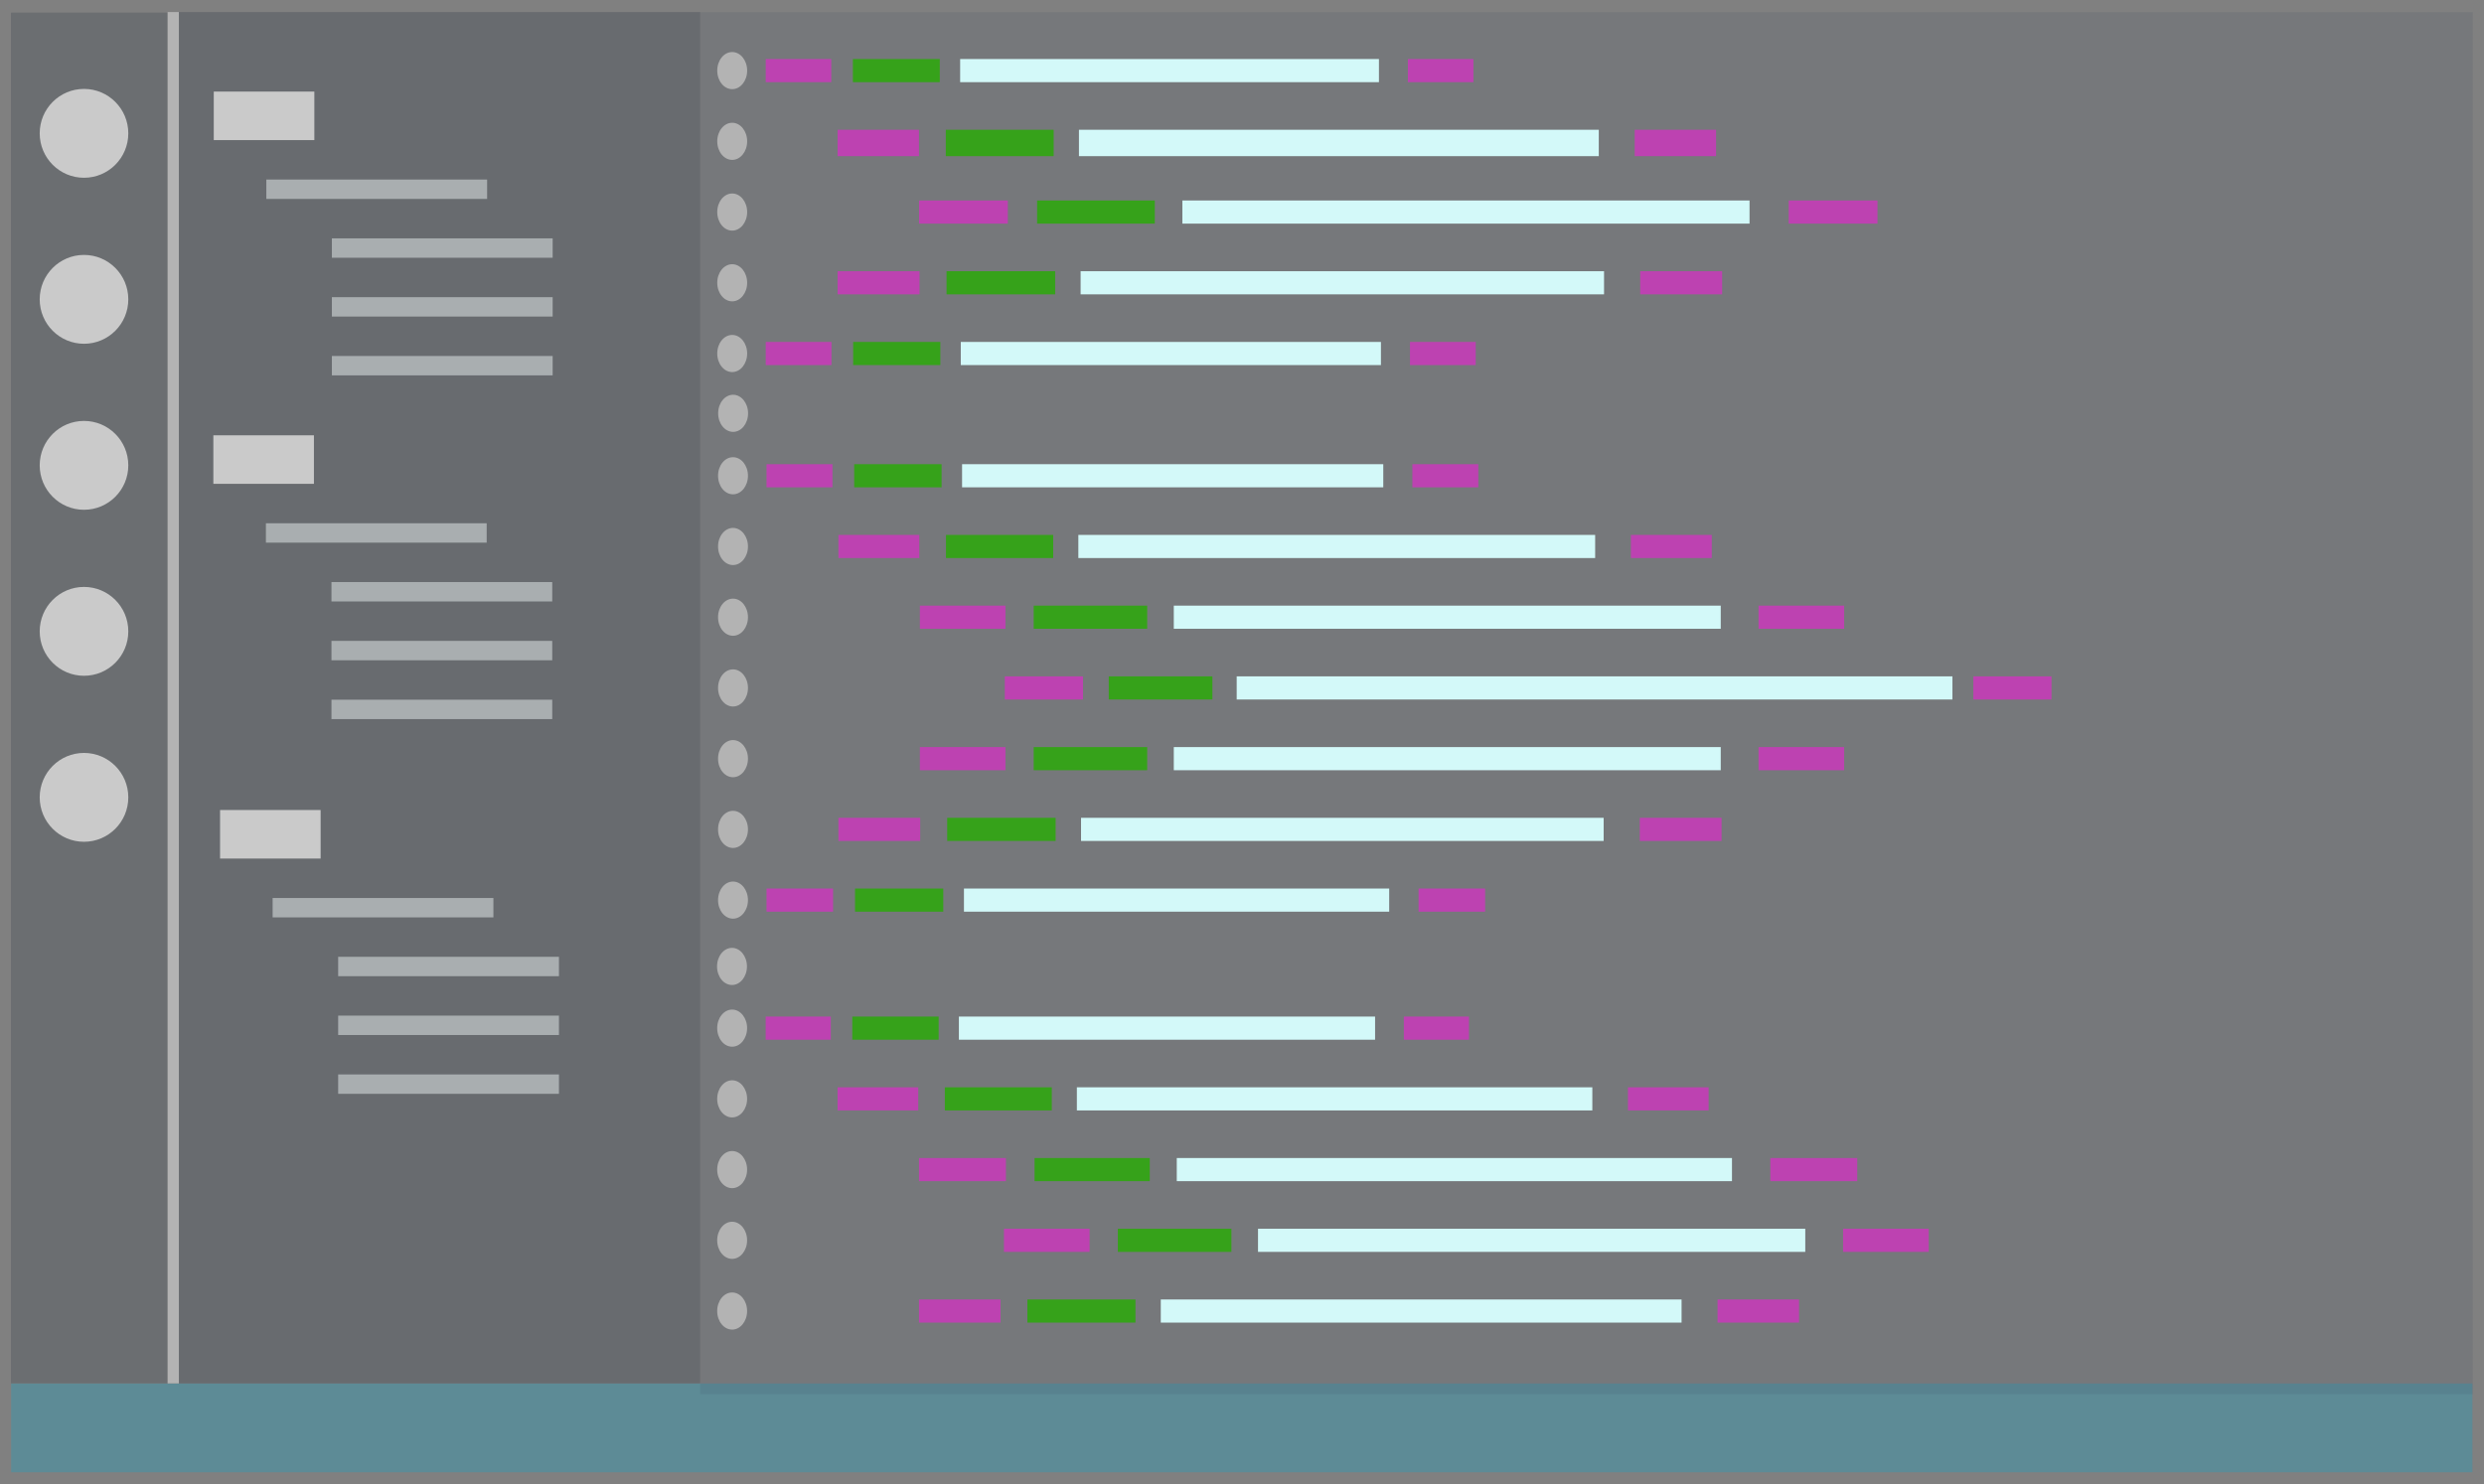 <?xml version="1.0" encoding="UTF-8" standalone="no"?>
<svg
   width="435.029"
   height="259.994"
   viewBox="0 0 435.029 259.994"
   fill="none"
   version="1.1"
   id="svg265"
   sodipodi:docname="editor-screen.svg"
   inkscape:version="1.1.1 (3bf5ae0d25, 2021-09-20)"
   xmlns:inkscape="http://www.inkscape.org/namespaces/inkscape"
   xmlns:sodipodi="http://sodipodi.sourceforge.net/DTD/sodipodi-0.dtd"
   xmlns="http://www.w3.org/2000/svg"
   xmlns:svg="http://www.w3.org/2000/svg">
  <rect x="0" y="0" width="435.029" height="259.994" fill="#808080" stroke="none"/>
  <sodipodi:namedview
     id="namedview267"
     pagecolor="#505050"
     bordercolor="#eeeeee"
     borderopacity="1"
     inkscape:pageshadow="0"
     inkscape:pageopacity="0"
     inkscape:pagecheckerboard="0"
     showgrid="false"
     fit-margin-top="0"
     fit-margin-left="0"
     fit-margin-right="0"
     fit-margin-bottom="0"
     inkscape:zoom="1.8971962"
     inkscape:cx="212.68227"
     inkscape:cy="125.18473"
     inkscape:window-width="1920"
     inkscape:window-height="991"
     inkscape:window-x="-9"
     inkscape:window-y="-9"
     inkscape:window-maximized="1"
     inkscape:current-layer="g173"
     inkscape:snap-global="true" />
  <g
     clip-path="url(#clip0)"
     id="g173"
     transform="translate(-47.983,-21.836)">
    <mask
       id="mask0"
       mask-type="alpha"
       maskUnits="userSpaceOnUse"
       x="140"
       y="-3"
       width="565"
       height="428">
      <path
         d="m 140,-3 h 557.241 c 3.781,0 6.846,3.065 6.846,6.846 V 418.154 c 0,3.781 -3.065,6.846 -6.846,6.846 H 140 Z"
         fill="#1a164a"
         id="path86" />
    </mask>
    <rect
       x="49.93"
       y="264.203"
       width="431.052"
       height="15.552"
       fill="#f2f2f2"
       id="rect34-8"
       style="opacity:0.272;fill:#00aad4;fill-opacity:1;stroke:#fc1503;stroke-width:4.002;stroke-linecap:round;stroke-linejoin:bevel;stroke-miterlimit:4;stroke-dasharray:none;stroke-opacity:0"
       inkscape:export-filename="C:\Users\josem\OneDrive\Imágenes\SVG\path32.png"
       inkscape:export-xdpi="96"
       inkscape:export-ydpi="96" />
    <rect
       x="49.907"
       y="24.047"
       width="27.431"
       height="240.133"
       fill="#f2f2f2"
       id="rect34-8-1"
       style="opacity:0.23;fill:#263040;fill-opacity:1;stroke:#fc1503;stroke-width:3.991;stroke-linecap:round;stroke-linejoin:bevel;stroke-miterlimit:4;stroke-dasharray:none;stroke-opacity:0"
       inkscape:export-filename="C:\Users\josem\OneDrive\Imágenes\SVG\path32.png"
       inkscape:export-xdpi="96"
       inkscape:export-ydpi="96" />
    <rect
       x="79.308"
       y="23.951"
       width="91.3"
       height="240.229"
       fill="#f2f2f2"
       id="rect34-8-1-0"
       style="opacity:0.254;fill:#263040;fill-opacity:1;stroke:#fc1503;stroke-width:3.992;stroke-linecap:round;stroke-linejoin:bevel;stroke-miterlimit:4;stroke-dasharray:none;stroke-opacity:0"
       inkscape:export-filename="C:\Users\josem\OneDrive\Imágenes\SVG\path32.png"
       inkscape:export-xdpi="96"
       inkscape:export-ydpi="96" />
    <rect
       x="170.608"
       y="23.951"
       width="310.437"
       height="242.123"
       fill="#f2f2f2"
       id="rect34-8-1-0-9"
       style="opacity:0.13;fill:#37465d;fill-opacity:1;stroke:#fc1503;stroke-width:4.079;stroke-linecap:round;stroke-linejoin:bevel;stroke-miterlimit:4;stroke-dasharray:none;stroke-opacity:0"
       inkscape:export-filename="C:\Users\josem\OneDrive\Imágenes\SVG\path32.png"
       inkscape:export-xdpi="96"
       inkscape:export-ydpi="96" />
    <rect
       x="77.339"
       y="23.951"
       width="1.969"
       height="240.229"
       fill="#f2f2f2"
       id="rect34-8-1-3"
       style="fill:#b3b3b3;fill-opacity:1;stroke:#fc1503;stroke-width:3.992;stroke-linecap:round;stroke-linejoin:bevel;stroke-miterlimit:4;stroke-dasharray:none;stroke-opacity:0"
       inkscape:export-filename="C:\Users\josem\OneDrive\Imágenes\SVG\path32.png"
       inkscape:export-xdpi="96"
       inkscape:export-ydpi="96" />
    <g
       id="g14051"
       transform="matrix(1.9,0,0,1.907,-22.089,6.976)"
       inkscape:export-filename="C:\Users\josem\OneDrive\Imágenes\SVG\path32.png"
       inkscape:export-xdpi="96"
       inkscape:export-ydpi="96"
       style="stroke:#fc1503;stroke-width:2.079;stroke-linecap:round;stroke-linejoin:bevel;stroke-miterlimit:4;stroke-dasharray:none;stroke-opacity:0">
      <g
         id="g14058"
         style="stroke:#fc1503;stroke-width:2.079;stroke-linecap:round;stroke-linejoin:bevel;stroke-miterlimit:4;stroke-dasharray:none;stroke-opacity:0">
        <rect
           x="56.584"
           y="16.205"
           width="9.27"
           height="4.458"
           fill="#f2f2f2"
           id="rect34-8-1-7-5"
           style="fill:#cacaca;fill-opacity:1;stroke:#fc1503;stroke-width:2.079;stroke-linecap:round;stroke-linejoin:bevel;stroke-miterlimit:4;stroke-dasharray:none;stroke-opacity:0" />
        <rect
           x="61.429"
           y="24.286"
           width="20.35"
           height="1.781"
           fill="#f2f2f2"
           id="rect34-8-1-7-5-9"
           style="fill:#a9aeb0;fill-opacity:1;stroke:#fc1503;stroke-width:2.079;stroke-linecap:round;stroke-linejoin:bevel;stroke-miterlimit:4;stroke-dasharray:none;stroke-opacity:0" />
        <rect
           x="67.471"
           y="29.688"
           width="20.35"
           height="1.781"
           fill="#f2f2f2"
           id="rect34-8-1-7-5-9-7"
           style="fill:#a9aeb0;fill-opacity:1;stroke:#fc1503;stroke-width:2.079;stroke-linecap:round;stroke-linejoin:bevel;stroke-miterlimit:4;stroke-dasharray:none;stroke-opacity:0" />
        <rect
           x="67.471"
           y="35.091"
           width="20.35"
           height="1.781"
           fill="#f2f2f2"
           id="rect34-8-1-7-5-9-7-3"
           style="fill:#a9aeb0;fill-opacity:1;stroke:#fc1503;stroke-width:2.079;stroke-linecap:round;stroke-linejoin:bevel;stroke-miterlimit:4;stroke-dasharray:none;stroke-opacity:0" />
        <rect
           x="67.471"
           y="40.494"
           width="20.35"
           height="1.781"
           fill="#f2f2f2"
           id="rect34-8-1-7-5-9-7-3-6"
           style="fill:#a9aeb0;fill-opacity:1;stroke:#fc1503;stroke-width:2.079;stroke-linecap:round;stroke-linejoin:bevel;stroke-miterlimit:4;stroke-dasharray:none;stroke-opacity:0" />
      </g>
    </g>
    <g
       id="g14051-9"
       transform="matrix(1.9,0,0,1.907,-22.162,67.191)"
       inkscape:export-filename="C:\Users\josem\OneDrive\Imágenes\SVG\path32.png"
       inkscape:export-xdpi="96"
       inkscape:export-ydpi="96"
       style="stroke:#fc1503;stroke-width:2.079;stroke-linecap:round;stroke-linejoin:bevel;stroke-miterlimit:4;stroke-dasharray:none;stroke-opacity:0">
      <g
         id="g14058-0"
         style="stroke:#fc1503;stroke-width:2.079;stroke-linecap:round;stroke-linejoin:bevel;stroke-miterlimit:4;stroke-dasharray:none;stroke-opacity:0">
        <rect
           x="56.584"
           y="16.205"
           width="9.27"
           height="4.458"
           fill="#f2f2f2"
           id="rect34-8-1-7-5-8"
           style="fill:#cacaca;fill-opacity:1;stroke:#fc1503;stroke-width:2.079;stroke-linecap:round;stroke-linejoin:bevel;stroke-miterlimit:4;stroke-dasharray:none;stroke-opacity:0" />
        <rect
           x="61.429"
           y="24.286"
           width="20.35"
           height="1.781"
           fill="#f2f2f2"
           id="rect34-8-1-7-5-9-71"
           style="fill:#a9aeb0;fill-opacity:1;stroke:#fc1503;stroke-width:2.079;stroke-linecap:round;stroke-linejoin:bevel;stroke-miterlimit:4;stroke-dasharray:none;stroke-opacity:0" />
        <rect
           x="67.471"
           y="29.688"
           width="20.35"
           height="1.781"
           fill="#f2f2f2"
           id="rect34-8-1-7-5-9-7-9"
           style="fill:#a9aeb0;fill-opacity:1;stroke:#fc1503;stroke-width:2.079;stroke-linecap:round;stroke-linejoin:bevel;stroke-miterlimit:4;stroke-dasharray:none;stroke-opacity:0" />
        <rect
           x="67.471"
           y="35.091"
           width="20.35"
           height="1.781"
           fill="#f2f2f2"
           id="rect34-8-1-7-5-9-7-3-0"
           style="fill:#a9aeb0;fill-opacity:1;stroke:#fc1503;stroke-width:2.079;stroke-linecap:round;stroke-linejoin:bevel;stroke-miterlimit:4;stroke-dasharray:none;stroke-opacity:0" />
        <rect
           x="67.471"
           y="40.494"
           width="20.35"
           height="1.781"
           fill="#f2f2f2"
           id="rect34-8-1-7-5-9-7-3-6-0"
           style="fill:#a9aeb0;fill-opacity:1;stroke:#fc1503;stroke-width:2.079;stroke-linecap:round;stroke-linejoin:bevel;stroke-miterlimit:4;stroke-dasharray:none;stroke-opacity:0" />
      </g>
    </g>
    <g
       id="g14051-9-3"
       transform="matrix(1.9,0,0,1.907,-20.987,132.837)"
       inkscape:export-filename="C:\Users\josem\OneDrive\Imágenes\SVG\path32.png"
       inkscape:export-xdpi="96"
       inkscape:export-ydpi="96"
       style="stroke:#fc1503;stroke-width:2.079;stroke-linecap:round;stroke-linejoin:bevel;stroke-miterlimit:4;stroke-dasharray:none;stroke-opacity:0">
      <g
         id="g14058-0-7"
         style="stroke:#fc1503;stroke-width:2.079;stroke-linecap:round;stroke-linejoin:bevel;stroke-miterlimit:4;stroke-dasharray:none;stroke-opacity:0">
        <rect
           x="56.584"
           y="16.205"
           width="9.27"
           height="4.458"
           fill="#f2f2f2"
           id="rect34-8-1-7-5-8-5"
           style="fill:#cacaca;fill-opacity:1;stroke:#fc1503;stroke-width:2.079;stroke-linecap:round;stroke-linejoin:bevel;stroke-miterlimit:4;stroke-dasharray:none;stroke-opacity:0" />
        <rect
           x="61.429"
           y="24.286"
           width="20.35"
           height="1.781"
           fill="#f2f2f2"
           id="rect34-8-1-7-5-9-71-1"
           style="fill:#a9aeb0;fill-opacity:1;stroke:#fc1503;stroke-width:2.079;stroke-linecap:round;stroke-linejoin:bevel;stroke-miterlimit:4;stroke-dasharray:none;stroke-opacity:0" />
        <rect
           x="67.471"
           y="29.688"
           width="20.35"
           height="1.781"
           fill="#f2f2f2"
           id="rect34-8-1-7-5-9-7-9-0"
           style="fill:#a9aeb0;fill-opacity:1;stroke:#fc1503;stroke-width:2.079;stroke-linecap:round;stroke-linejoin:bevel;stroke-miterlimit:4;stroke-dasharray:none;stroke-opacity:0" />
        <rect
           x="67.471"
           y="35.091"
           width="20.35"
           height="1.781"
           fill="#f2f2f2"
           id="rect34-8-1-7-5-9-7-3-0-8"
           style="fill:#a9aeb0;fill-opacity:1;stroke:#fc1503;stroke-width:2.079;stroke-linecap:round;stroke-linejoin:bevel;stroke-miterlimit:4;stroke-dasharray:none;stroke-opacity:0" />
        <rect
           x="67.471"
           y="40.494"
           width="20.35"
           height="1.781"
           fill="#f2f2f2"
           id="rect34-8-1-7-5-9-7-3-6-0-5"
           style="fill:#a9aeb0;fill-opacity:1;stroke:#fc1503;stroke-width:2.079;stroke-linecap:round;stroke-linejoin:bevel;stroke-miterlimit:4;stroke-dasharray:none;stroke-opacity:0" />
      </g>
    </g>
    <ellipse
       style="fill:#cacaca;fill-opacity:1;stroke:#fc1503;stroke-width:3.958;stroke-linecap:round;stroke-linejoin:bevel;stroke-miterlimit:4;stroke-dasharray:none;stroke-opacity:0;paint-order:normal"
       id="path3446"
       cx="62.694"
       cy="45.195"
       inkscape:export-filename="C:\Users\josem\OneDrive\Imágenes\SVG\path32.png"
       inkscape:export-xdpi="96"
       inkscape:export-ydpi="96"
       rx="7.758"
       ry="7.783" />
    <ellipse
       style="fill:#cacaca;fill-opacity:1;stroke:#fc1503;stroke-width:3.958;stroke-linecap:round;stroke-linejoin:bevel;stroke-miterlimit:4;stroke-dasharray:none;stroke-opacity:0;paint-order:normal"
       id="path3446-9"
       cx="62.694"
       cy="132.439"
       inkscape:export-filename="C:\Users\josem\OneDrive\Imágenes\SVG\path32.png"
       inkscape:export-xdpi="96"
       inkscape:export-ydpi="96"
       rx="7.758"
       ry="7.783" />
    <ellipse
       style="fill:#cacaca;fill-opacity:1;stroke:#fc1503;stroke-width:3.958;stroke-linecap:round;stroke-linejoin:bevel;stroke-miterlimit:4;stroke-dasharray:none;stroke-opacity:0;paint-order:normal"
       id="path3446-1"
       cx="62.694"
       cy="161.52"
       inkscape:export-filename="C:\Users\josem\OneDrive\Imágenes\SVG\path32.png"
       inkscape:export-xdpi="96"
       inkscape:export-ydpi="96"
       rx="7.758"
       ry="7.783" />
    <ellipse
       style="fill:#cacaca;fill-opacity:1;stroke:#fc1503;stroke-width:3.958;stroke-linecap:round;stroke-linejoin:bevel;stroke-miterlimit:4;stroke-dasharray:none;stroke-opacity:0;paint-order:normal"
       id="path3446-5"
       cx="62.694"
       cy="74.276"
       inkscape:export-filename="C:\Users\josem\OneDrive\Imágenes\SVG\path32.png"
       inkscape:export-xdpi="96"
       inkscape:export-ydpi="96"
       rx="7.758"
       ry="7.783" />
    <ellipse
       style="fill:#cacaca;fill-opacity:1;stroke:#fc1503;stroke-width:3.958;stroke-linecap:round;stroke-linejoin:bevel;stroke-miterlimit:4;stroke-dasharray:none;stroke-opacity:0;paint-order:normal"
       id="path3446-50"
       cx="62.694"
       cy="103.358"
       inkscape:export-filename="C:\Users\josem\OneDrive\Imágenes\SVG\path32.png"
       inkscape:export-xdpi="96"
       inkscape:export-ydpi="96"
       rx="7.758"
       ry="7.783" />
    <rect
       x="170.606"
       y="42.565"
       width="94.468"
       height="12.39"
       fill="#f2f2f2"
       id="rect34-8-1-0-6-6"
       style="fill:none;fill-opacity:1;stroke:#fc1503;stroke-width:3.958;stroke-linecap:round;stroke-linejoin:bevel;stroke-miterlimit:4;stroke-dasharray:none;stroke-opacity:0"
       inkscape:export-filename="C:\Users\josem\OneDrive\Imágenes\SVG\path32.png"
       inkscape:export-xdpi="96"
       inkscape:export-ydpi="96" />
    <rect
       x="170.606"
       y="77.569"
       width="94.468"
       height="12.39"
       fill="#f2f2f2"
       id="rect34-8-1-0-6-2"
       style="fill:none;fill-opacity:1;stroke:#fc1503;stroke-width:3.958;stroke-linecap:round;stroke-linejoin:bevel;stroke-miterlimit:4;stroke-dasharray:none;stroke-opacity:0"
       inkscape:export-filename="C:\Users\josem\OneDrive\Imágenes\SVG\path32.png"
       inkscape:export-xdpi="96"
       inkscape:export-ydpi="96" />
    <rect
       x="182.086"
       y="81.738"
       width="11.515"
       height="4.053"
       fill="#f2f2f2"
       id="rect34-8-1-7-5-1-2"
       style="fill:#bd42b1;fill-opacity:1;stroke:#fc1503;stroke-width:3.958;stroke-linecap:round;stroke-linejoin:bevel;stroke-miterlimit:4;stroke-dasharray:none;stroke-opacity:0"
       inkscape:export-filename="C:\Users\josem\OneDrive\Imágenes\SVG\path32.png"
       inkscape:export-xdpi="96"
       inkscape:export-ydpi="96" />
    <rect
       x="294.916"
       y="81.738"
       width="11.515"
       height="4.053"
       fill="#f2f2f2"
       id="rect34-8-1-7-5-1-2-2"
       style="fill:#bd42b1;fill-opacity:1;stroke:#fc1503;stroke-width:3.958;stroke-linecap:round;stroke-linejoin:bevel;stroke-miterlimit:4;stroke-dasharray:none;stroke-opacity:0"
       inkscape:export-filename="C:\Users\josem\OneDrive\Imágenes\SVG\path32.png"
       inkscape:export-xdpi="96"
       inkscape:export-ydpi="96" />
    <rect
       x="197.4"
       y="81.738"
       width="15.269"
       height="4.053"
       fill="#f2f2f2"
       id="rect34-8-1-7-5-1-2-4"
       style="fill:#36a21a;fill-opacity:1;stroke:#fc1503;stroke-width:3.958;stroke-linecap:round;stroke-linejoin:bevel;stroke-miterlimit:4;stroke-dasharray:none;stroke-opacity:0"
       inkscape:export-filename="C:\Users\josem\OneDrive\Imágenes\SVG\path32.png"
       inkscape:export-xdpi="96"
       inkscape:export-ydpi="96" />
    <rect
       x="216.247"
       y="81.738"
       width="73.583"
       height="4.053"
       fill="#f2f2f2"
       id="rect34-8-1-7-5-1-2-4-3"
       style="fill:#d3f9f9;fill-opacity:1;stroke:#fc1503;stroke-width:3.958;stroke-linecap:round;stroke-linejoin:bevel;stroke-miterlimit:4;stroke-dasharray:none;stroke-opacity:0"
       inkscape:export-filename="C:\Users\josem\OneDrive\Imágenes\SVG\path32.png"
       inkscape:export-xdpi="96"
       inkscape:export-ydpi="96" />
    <ellipse
       style="fill:#b3b3b3;fill-opacity:1;stroke:#fc1503;stroke-width:3.958;stroke-linecap:round;stroke-linejoin:bevel;stroke-miterlimit:4;stroke-dasharray:none;stroke-opacity:0;paint-order:normal"
       id="path3446-8-7"
       cx="176.215"
       cy="83.764"
       rx="2.619"
       ry="3.252"
       inkscape:export-filename="C:\Users\josem\OneDrive\Imágenes\SVG\path32.png"
       inkscape:export-xdpi="96"
       inkscape:export-ydpi="96" />
    <ellipse
       style="fill:#b3b3b3;fill-opacity:1;stroke:#fc1503;stroke-width:3.958;stroke-linecap:round;stroke-linejoin:bevel;stroke-miterlimit:4;stroke-dasharray:none;stroke-opacity:0;paint-order:normal"
       id="path3446-8-7-8"
       cx="176.375"
       cy="94.242"
       rx="2.619"
       ry="3.252"
       inkscape:export-filename="C:\Users\josem\OneDrive\Imágenes\SVG\path32.png"
       inkscape:export-xdpi="96"
       inkscape:export-ydpi="96" />
    <ellipse
       style="fill:#b3b3b3;fill-opacity:1;stroke:#fc1503;stroke-width:3.958;stroke-linecap:round;stroke-linejoin:bevel;stroke-miterlimit:4;stroke-dasharray:none;stroke-opacity:0;paint-order:normal"
       id="path3446-8-7-8-9"
       cx="176.179"
       cy="191.139"
       rx="2.619"
       ry="3.252"
       inkscape:export-filename="C:\Users\josem\OneDrive\Imágenes\SVG\path32.png"
       inkscape:export-xdpi="96"
       inkscape:export-ydpi="96" />
    <rect
       x="170.597"
       y="195.754"
       width="94.468"
       height="12.39"
       fill="#f2f2f2"
       id="rect34-8-1-0-6-2-9-2"
       style="fill:none;fill-opacity:1;stroke:#fc1503;stroke-width:3.958;stroke-linecap:round;stroke-linejoin:bevel;stroke-miterlimit:4;stroke-dasharray:none;stroke-opacity:0"
       inkscape:export-filename="C:\Users\josem\OneDrive\Imágenes\SVG\path32.png"
       inkscape:export-xdpi="96"
       inkscape:export-ydpi="96" />
    <rect
       x="182.077"
       y="199.923"
       width="11.407"
       height="4.053"
       fill="#f2f2f2"
       id="rect34-8-1-7-5-1-2-25-5"
       style="fill:#bd42b1;fill-opacity:1;stroke:#fc1503;stroke-width:3.958;stroke-linecap:round;stroke-linejoin:bevel;stroke-miterlimit:4;stroke-dasharray:none;stroke-opacity:0"
       inkscape:export-filename="C:\Users\josem\OneDrive\Imágenes\SVG\path32.png"
       inkscape:export-xdpi="96"
       inkscape:export-ydpi="96" />
    <rect
       x="293.843"
       y="199.923"
       width="11.407"
       height="4.053"
       fill="#f2f2f2"
       id="rect34-8-1-7-5-1-2-2-0-55"
       style="fill:#bd42b1;fill-opacity:1;stroke:#fc1503;stroke-width:3.958;stroke-linecap:round;stroke-linejoin:bevel;stroke-miterlimit:4;stroke-dasharray:none;stroke-opacity:0"
       inkscape:export-filename="C:\Users\josem\OneDrive\Imágenes\SVG\path32.png"
       inkscape:export-xdpi="96"
       inkscape:export-ydpi="96" />
    <rect
       x="197.247"
       y="199.923"
       width="15.125"
       height="4.053"
       fill="#f2f2f2"
       id="rect34-8-1-7-5-1-2-4-0-8"
       style="fill:#36a21a;fill-opacity:1;stroke:#fc1503;stroke-width:3.958;stroke-linecap:round;stroke-linejoin:bevel;stroke-miterlimit:4;stroke-dasharray:none;stroke-opacity:0"
       inkscape:export-filename="C:\Users\josem\OneDrive\Imágenes\SVG\path32.png"
       inkscape:export-xdpi="96"
       inkscape:export-ydpi="96" />
    <rect
       x="215.916"
       y="199.923"
       width="72.889"
       height="4.053"
       fill="#f2f2f2"
       id="rect34-8-1-7-5-1-2-4-3-9-1"
       style="fill:#d3f9f9;fill-opacity:1;stroke:#fc1503;stroke-width:3.958;stroke-linecap:round;stroke-linejoin:bevel;stroke-miterlimit:4;stroke-dasharray:none;stroke-opacity:0"
       inkscape:export-filename="C:\Users\josem\OneDrive\Imágenes\SVG\path32.png"
       inkscape:export-xdpi="96"
       inkscape:export-ydpi="96" />
    <ellipse
       style="fill:#b3b3b3;fill-opacity:1;stroke:#fc1503;stroke-width:3.958;stroke-linecap:round;stroke-linejoin:bevel;stroke-miterlimit:4;stroke-dasharray:none;stroke-opacity:0;paint-order:normal"
       id="path3446-8-7-7-5"
       cx="176.206"
       cy="201.949"
       rx="2.619"
       ry="3.252"
       inkscape:export-filename="C:\Users\josem\OneDrive\Imágenes\SVG\path32.png"
       inkscape:export-xdpi="96"
       inkscape:export-ydpi="96" />
    <rect
       x="170.747"
       y="173.326"
       width="94.468"
       height="12.39"
       fill="#f2f2f2"
       id="rect34-8-1-0-6-2-9-7"
       style="fill:none;fill-opacity:1;stroke:#fc1503;stroke-width:3.958;stroke-linecap:round;stroke-linejoin:bevel;stroke-miterlimit:4;stroke-dasharray:none;stroke-opacity:0"
       inkscape:export-filename="C:\Users\josem\OneDrive\Imágenes\SVG\path32.png"
       inkscape:export-xdpi="96"
       inkscape:export-ydpi="96" />
    <rect
       x="182.227"
       y="177.494"
       width="11.655"
       height="4.053"
       fill="#f2f2f2"
       id="rect34-8-1-7-5-1-2-25-6"
       style="fill:#bd42b1;fill-opacity:1;stroke:#fc1503;stroke-width:3.958;stroke-linecap:round;stroke-linejoin:bevel;stroke-miterlimit:4;stroke-dasharray:none;stroke-opacity:0"
       inkscape:export-filename="C:\Users\josem\OneDrive\Imágenes\SVG\path32.png"
       inkscape:export-xdpi="96"
       inkscape:export-ydpi="96" />
    <rect
       x="296.424"
       y="177.494"
       width="11.655"
       height="4.053"
       fill="#f2f2f2"
       id="rect34-8-1-7-5-1-2-2-0-5"
       style="fill:#bd42b1;fill-opacity:1;stroke:#fc1503;stroke-width:3.958;stroke-linecap:round;stroke-linejoin:bevel;stroke-miterlimit:4;stroke-dasharray:none;stroke-opacity:0"
       inkscape:export-filename="C:\Users\josem\OneDrive\Imágenes\SVG\path32.png"
       inkscape:export-xdpi="96"
       inkscape:export-ydpi="96" />
    <rect
       x="197.727"
       y="177.494"
       width="15.454"
       height="4.053"
       fill="#f2f2f2"
       id="rect34-8-1-7-5-1-2-4-0-1"
       style="fill:#36a21a;fill-opacity:1;stroke:#fc1503;stroke-width:3.958;stroke-linecap:round;stroke-linejoin:bevel;stroke-miterlimit:4;stroke-dasharray:none;stroke-opacity:0"
       inkscape:export-filename="C:\Users\josem\OneDrive\Imágenes\SVG\path32.png"
       inkscape:export-xdpi="96"
       inkscape:export-ydpi="96" />
    <rect
       x="216.802"
       y="177.494"
       width="74.475"
       height="4.053"
       fill="#f2f2f2"
       id="rect34-8-1-7-5-1-2-4-3-9-7"
       style="fill:#d3f9f9;fill-opacity:1;stroke:#fc1503;stroke-width:3.958;stroke-linecap:round;stroke-linejoin:bevel;stroke-miterlimit:4;stroke-dasharray:none;stroke-opacity:0"
       inkscape:export-filename="C:\Users\josem\OneDrive\Imágenes\SVG\path32.png"
       inkscape:export-xdpi="96"
       inkscape:export-ydpi="96" />
    <ellipse
       style="fill:#b3b3b3;fill-opacity:1;stroke:#fc1503;stroke-width:3.958;stroke-linecap:round;stroke-linejoin:bevel;stroke-miterlimit:4;stroke-dasharray:none;stroke-opacity:0;paint-order:normal"
       id="path3446-8-7-7-6"
       cx="176.356"
       cy="179.521"
       rx="2.619"
       ry="3.252"
       inkscape:export-filename="C:\Users\josem\OneDrive\Imágenes\SVG\path32.png"
       inkscape:export-xdpi="96"
       inkscape:export-ydpi="96" />
    <rect
       x="170.606"
       y="28.009"
       width="94.468"
       height="12.39"
       fill="#f2f2f2"
       id="rect34-8-1-0-6-2-6"
       style="fill:none;fill-opacity:1;stroke:#fc1503;stroke-width:3.958;stroke-linecap:round;stroke-linejoin:bevel;stroke-miterlimit:4;stroke-dasharray:none;stroke-opacity:0"
       inkscape:export-filename="C:\Users\josem\OneDrive\Imágenes\SVG\path32.png"
       inkscape:export-xdpi="96"
       inkscape:export-ydpi="96" />
    <rect
       x="182.086"
       y="32.178"
       width="11.478"
       height="4.053"
       fill="#f2f2f2"
       id="rect34-8-1-7-5-1-2-0"
       style="fill:#bd42b1;fill-opacity:1;stroke:#fc1503;stroke-width:3.958;stroke-linecap:round;stroke-linejoin:bevel;stroke-miterlimit:4;stroke-dasharray:none;stroke-opacity:0"
       inkscape:export-filename="C:\Users\josem\OneDrive\Imágenes\SVG\path32.png"
       inkscape:export-xdpi="96"
       inkscape:export-ydpi="96" />
    <rect
       x="294.55"
       y="32.178"
       width="11.478"
       height="4.053"
       fill="#f2f2f2"
       id="rect34-8-1-7-5-1-2-2-4"
       style="fill:#bd42b1;fill-opacity:1;stroke:#fc1503;stroke-width:3.958;stroke-linecap:round;stroke-linejoin:bevel;stroke-miterlimit:4;stroke-dasharray:none;stroke-opacity:0"
       inkscape:export-filename="C:\Users\josem\OneDrive\Imágenes\SVG\path32.png"
       inkscape:export-xdpi="96"
       inkscape:export-ydpi="96" />
    <rect
       x="197.35"
       y="32.178"
       width="15.22"
       height="4.053"
       fill="#f2f2f2"
       id="rect34-8-1-7-5-1-2-4-1"
       style="fill:#36a21a;fill-opacity:1;stroke:#fc1503;stroke-width:3.958;stroke-linecap:round;stroke-linejoin:bevel;stroke-miterlimit:4;stroke-dasharray:none;stroke-opacity:0"
       inkscape:export-filename="C:\Users\josem\OneDrive\Imágenes\SVG\path32.png"
       inkscape:export-xdpi="96"
       inkscape:export-ydpi="96" />
    <rect
       x="216.136"
       y="32.178"
       width="73.345"
       height="4.053"
       fill="#f2f2f2"
       id="rect34-8-1-7-5-1-2-4-3-1"
       style="fill:#d3f9f9;fill-opacity:1;stroke:#fc1503;stroke-width:3.958;stroke-linecap:round;stroke-linejoin:bevel;stroke-miterlimit:4;stroke-dasharray:none;stroke-opacity:0"
       inkscape:export-filename="C:\Users\josem\OneDrive\Imágenes\SVG\path32.png"
       inkscape:export-xdpi="96"
       inkscape:export-ydpi="96" />
    <ellipse
       style="fill:#b3b3b3;fill-opacity:1;stroke:#fc1503;stroke-width:3.958;stroke-linecap:round;stroke-linejoin:bevel;stroke-miterlimit:4;stroke-dasharray:none;stroke-opacity:0;paint-order:normal"
       id="path3446-8-7-5"
       cx="176.215"
       cy="34.204"
       rx="2.619"
       ry="3.252"
       inkscape:export-filename="C:\Users\josem\OneDrive\Imágenes\SVG\path32.png"
       inkscape:export-xdpi="96"
       inkscape:export-ydpi="96" />
    <rect
       x="170.606"
       y="40.399"
       width="128.965"
       height="12.39"
       fill="#f2f2f2"
       id="rect34-8-1-0-6-2-6-2"
       style="fill:none;fill-opacity:1;stroke:#fc1503;stroke-width:3.958;stroke-linecap:round;stroke-linejoin:bevel;stroke-miterlimit:4;stroke-dasharray:none;stroke-opacity:0"
       inkscape:export-filename="C:\Users\josem\OneDrive\Imágenes\SVG\path32.png"
       inkscape:export-xdpi="96"
       inkscape:export-ydpi="96" />
    <rect
       x="194.676"
       y="44.568"
       width="14.247"
       height="4.622"
       fill="#f2f2f2"
       id="rect34-8-1-7-5-1-2-0-9"
       style="fill:#bd42b1;fill-opacity:1;stroke:#fc1503;stroke-width:3.958;stroke-linecap:round;stroke-linejoin:bevel;stroke-miterlimit:4;stroke-dasharray:none;stroke-opacity:0"
       inkscape:export-filename="C:\Users\josem\OneDrive\Imágenes\SVG\path32.png"
       inkscape:export-xdpi="96"
       inkscape:export-ydpi="96" />
    <rect
       x="334.274"
       y="44.568"
       width="14.247"
       height="4.622"
       fill="#f2f2f2"
       id="rect34-8-1-7-5-1-2-2-4-1"
       style="fill:#bd42b1;fill-opacity:1;stroke:#fc1503;stroke-width:3.958;stroke-linecap:round;stroke-linejoin:bevel;stroke-miterlimit:4;stroke-dasharray:none;stroke-opacity:0"
       inkscape:export-filename="C:\Users\josem\OneDrive\Imágenes\SVG\path32.png"
       inkscape:export-xdpi="96"
       inkscape:export-ydpi="96" />
    <rect
       x="213.623"
       y="44.568"
       width="18.892"
       height="4.622"
       fill="#f2f2f2"
       id="rect34-8-1-7-5-1-2-4-1-9"
       style="fill:#36a21a;fill-opacity:1;stroke:#fc1503;stroke-width:3.958;stroke-linecap:round;stroke-linejoin:bevel;stroke-miterlimit:4;stroke-dasharray:none;stroke-opacity:0"
       inkscape:export-filename="C:\Users\josem\OneDrive\Imágenes\SVG\path32.png"
       inkscape:export-xdpi="96"
       inkscape:export-ydpi="96" />
    <rect
       x="236.941"
       y="44.568"
       width="91.04"
       height="4.622"
       fill="#f2f2f2"
       id="rect34-8-1-7-5-1-2-4-3-1-4"
       style="fill:#d3f9f9;fill-opacity:1;stroke:#fc1503;stroke-width:3.958;stroke-linecap:round;stroke-linejoin:bevel;stroke-miterlimit:4;stroke-dasharray:none;stroke-opacity:0"
       inkscape:export-filename="C:\Users\josem\OneDrive\Imágenes\SVG\path32.png"
       inkscape:export-xdpi="96"
       inkscape:export-ydpi="96" />
    <ellipse
       style="fill:#b3b3b3;fill-opacity:1;stroke:#fc1503;stroke-width:3.958;stroke-linecap:round;stroke-linejoin:bevel;stroke-miterlimit:4;stroke-dasharray:none;stroke-opacity:0;paint-order:normal"
       id="path3446-8-7-5-6"
       cx="176.215"
       cy="46.594"
       rx="2.619"
       ry="3.252"
       inkscape:export-filename="C:\Users\josem\OneDrive\Imágenes\SVG\path32.png"
       inkscape:export-xdpi="96"
       inkscape:export-ydpi="96" />
    <g
       id="g8646-5-3"
       transform="matrix(1.535,0,0,1.907,72.555,174.721)"
       style="fill:none;stroke:#fc1503;stroke-width:2.313;stroke-linecap:round;stroke-linejoin:bevel;stroke-miterlimit:4;stroke-dasharray:none;stroke-opacity:0"
       inkscape:export-filename="C:\Users\josem\OneDrive\Imágenes\SVG\path32.png"
       inkscape:export-xdpi="96"
       inkscape:export-ydpi="96">
      <rect
         x="63.872"
         y="17.531"
         width="84.017"
         height="6.499"
         fill="#f2f2f2"
         id="rect34-8-1-0-6-2-6-2-13-01"
         style="fill:none;fill-opacity:1;stroke:#fc1503;stroke-width:2.313;stroke-linecap:round;stroke-linejoin:bevel;stroke-miterlimit:4;stroke-dasharray:none;stroke-opacity:0" />
    </g>
    <rect
       x="194.668"
       y="212.313"
       width="14.127"
       height="4.053"
       fill="#f2f2f2"
       id="rect34-8-1-7-5-1-2-0-9-0-8"
       style="fill:#bd42b1;fill-opacity:1;stroke:#fc1503;stroke-width:3.958;stroke-linecap:round;stroke-linejoin:bevel;stroke-miterlimit:4;stroke-dasharray:none;stroke-opacity:0"
       inkscape:export-filename="C:\Users\josem\OneDrive\Imágenes\SVG\path32.png"
       inkscape:export-xdpi="96"
       inkscape:export-ydpi="96" />
    <rect
       x="333.092"
       y="212.313"
       width="14.127"
       height="4.053"
       fill="#f2f2f2"
       id="rect34-8-1-7-5-1-2-2-4-1-1-3"
       style="fill:#bd42b1;fill-opacity:1;stroke:#fc1503;stroke-width:3.958;stroke-linecap:round;stroke-linejoin:bevel;stroke-miterlimit:4;stroke-dasharray:none;stroke-opacity:0"
       inkscape:export-filename="C:\Users\josem\OneDrive\Imágenes\SVG\path32.png"
       inkscape:export-xdpi="96"
       inkscape:export-ydpi="96" />
    <rect
       x="213.455"
       y="212.313"
       width="18.733"
       height="4.053"
       fill="#f2f2f2"
       id="rect34-8-1-7-5-1-2-4-1-9-64-43"
       style="fill:#36a21a;fill-opacity:1;stroke:#fc1503;stroke-width:3.958;stroke-linecap:round;stroke-linejoin:bevel;stroke-miterlimit:4;stroke-dasharray:none;stroke-opacity:0"
       inkscape:export-filename="C:\Users\josem\OneDrive\Imágenes\SVG\path32.png"
       inkscape:export-xdpi="96"
       inkscape:export-ydpi="96" />
    <rect
       x="236.577"
       y="212.313"
       width="90.275"
       height="4.053"
       fill="#f2f2f2"
       id="rect34-8-1-7-5-1-2-4-3-1-4-7-7"
       style="fill:#d3f9f9;fill-opacity:1;stroke:#fc1503;stroke-width:3.958;stroke-linecap:round;stroke-linejoin:bevel;stroke-miterlimit:4;stroke-dasharray:none;stroke-opacity:0"
       inkscape:export-filename="C:\Users\josem\OneDrive\Imágenes\SVG\path32.png"
       inkscape:export-xdpi="96"
       inkscape:export-ydpi="96" />
    <ellipse
       style="fill:#b3b3b3;fill-opacity:1;stroke:#fc1503;stroke-width:3.958;stroke-linecap:round;stroke-linejoin:bevel;stroke-miterlimit:4;stroke-dasharray:none;stroke-opacity:0;paint-order:normal"
       id="path3446-8-7-5-6-1-37"
       cx="176.206"
       cy="214.339"
       rx="2.619"
       ry="3.252"
       inkscape:export-filename="C:\Users\josem\OneDrive\Imágenes\SVG\path32.png"
       inkscape:export-xdpi="96"
       inkscape:export-ydpi="96" />
    <g
       id="g8646-5-8"
       transform="matrix(1.535,0,0,1.907,72.705,127.513)"
       style="fill:none;stroke:#fc1503;stroke-width:2.313;stroke-linecap:round;stroke-linejoin:bevel;stroke-miterlimit:4;stroke-dasharray:none;stroke-opacity:0"
       inkscape:export-filename="C:\Users\josem\OneDrive\Imágenes\SVG\path32.png"
       inkscape:export-xdpi="96"
       inkscape:export-ydpi="96">
      <rect
         x="63.872"
         y="17.531"
         width="84.017"
         height="6.499"
         fill="#f2f2f2"
         id="rect34-8-1-0-6-2-6-2-13-8"
         style="fill:none;fill-opacity:1;stroke:#fc1503;stroke-width:2.313;stroke-linecap:round;stroke-linejoin:bevel;stroke-miterlimit:4;stroke-dasharray:none;stroke-opacity:0" />
    </g>
    <rect
       x="194.817"
       y="165.104"
       width="14.323"
       height="4.053"
       fill="#f2f2f2"
       id="rect34-8-1-7-5-1-2-0-9-0-38"
       style="fill:#bd42b1;fill-opacity:1;stroke:#fc1503;stroke-width:3.958;stroke-linecap:round;stroke-linejoin:bevel;stroke-miterlimit:4;stroke-dasharray:none;stroke-opacity:0"
       inkscape:export-filename="C:\Users\josem\OneDrive\Imágenes\SVG\path32.png"
       inkscape:export-xdpi="96"
       inkscape:export-ydpi="96" />
    <rect
       x="335.161"
       y="165.104"
       width="14.323"
       height="4.053"
       fill="#f2f2f2"
       id="rect34-8-1-7-5-1-2-2-4-1-1-55"
       style="fill:#bd42b1;fill-opacity:1;stroke:#fc1503;stroke-width:3.958;stroke-linecap:round;stroke-linejoin:bevel;stroke-miterlimit:4;stroke-dasharray:none;stroke-opacity:0"
       inkscape:export-filename="C:\Users\josem\OneDrive\Imágenes\SVG\path32.png"
       inkscape:export-xdpi="96"
       inkscape:export-ydpi="96" />
    <rect
       x="213.866"
       y="165.104"
       width="18.993"
       height="4.053"
       fill="#f2f2f2"
       id="rect34-8-1-7-5-1-2-4-1-9-64-7"
       style="fill:#36a21a;fill-opacity:1;stroke:#fc1503;stroke-width:3.958;stroke-linecap:round;stroke-linejoin:bevel;stroke-miterlimit:4;stroke-dasharray:none;stroke-opacity:0"
       inkscape:export-filename="C:\Users\josem\OneDrive\Imágenes\SVG\path32.png"
       inkscape:export-xdpi="96"
       inkscape:export-ydpi="96" />
    <rect
       x="237.308"
       y="165.104"
       width="91.527"
       height="4.053"
       fill="#f2f2f2"
       id="rect34-8-1-7-5-1-2-4-3-1-4-7-9"
       style="fill:#d3f9f9;fill-opacity:1;stroke:#fc1503;stroke-width:3.958;stroke-linecap:round;stroke-linejoin:bevel;stroke-miterlimit:4;stroke-dasharray:none;stroke-opacity:0"
       inkscape:export-filename="C:\Users\josem\OneDrive\Imágenes\SVG\path32.png"
       inkscape:export-xdpi="96"
       inkscape:export-ydpi="96" />
    <ellipse
       style="fill:#b3b3b3;fill-opacity:1;stroke:#fc1503;stroke-width:3.958;stroke-linecap:round;stroke-linejoin:bevel;stroke-miterlimit:4;stroke-dasharray:none;stroke-opacity:0;paint-order:normal"
       id="path3446-8-7-5-6-1-3"
       cx="176.356"
       cy="167.131"
       rx="2.619"
       ry="3.252"
       inkscape:export-filename="C:\Users\josem\OneDrive\Imágenes\SVG\path32.png"
       inkscape:export-xdpi="96"
       inkscape:export-ydpi="96" />
    <g
       id="g8646-5-6"
       transform="matrix(1.535,0,0,1.907,72.564,31.756)"
       style="fill:none;stroke:#fc1503;stroke-width:2.313;stroke-linecap:round;stroke-linejoin:bevel;stroke-miterlimit:4;stroke-dasharray:none;stroke-opacity:0"
       inkscape:export-filename="C:\Users\josem\OneDrive\Imágenes\SVG\path32.png"
       inkscape:export-xdpi="96"
       inkscape:export-ydpi="96">
      <rect
         x="63.872"
         y="17.531"
         width="84.017"
         height="6.499"
         fill="#f2f2f2"
         id="rect34-8-1-0-6-2-6-2-13-0"
         style="fill:none;fill-opacity:1;stroke:#fc1503;stroke-width:2.313;stroke-linecap:round;stroke-linejoin:bevel;stroke-miterlimit:4;stroke-dasharray:none;stroke-opacity:0" />
    </g>
    <rect
       x="194.676"
       y="69.348"
       width="14.346"
       height="4.053"
       fill="#f2f2f2"
       id="rect34-8-1-7-5-1-2-0-9-0-3"
       style="fill:#bd42b1;fill-opacity:1;stroke:#fc1503;stroke-width:3.958;stroke-linecap:round;stroke-linejoin:bevel;stroke-miterlimit:4;stroke-dasharray:none;stroke-opacity:0"
       inkscape:export-filename="C:\Users\josem\OneDrive\Imágenes\SVG\path32.png"
       inkscape:export-xdpi="96"
       inkscape:export-ydpi="96" />
    <rect
       x="335.239"
       y="69.348"
       width="14.346"
       height="4.053"
       fill="#f2f2f2"
       id="rect34-8-1-7-5-1-2-2-4-1-1-6"
       style="fill:#bd42b1;fill-opacity:1;stroke:#fc1503;stroke-width:3.958;stroke-linecap:round;stroke-linejoin:bevel;stroke-miterlimit:4;stroke-dasharray:none;stroke-opacity:0"
       inkscape:export-filename="C:\Users\josem\OneDrive\Imágenes\SVG\path32.png"
       inkscape:export-xdpi="96"
       inkscape:export-ydpi="96" />
    <rect
       x="213.754"
       y="69.348"
       width="19.022"
       height="4.053"
       fill="#f2f2f2"
       id="rect34-8-1-7-5-1-2-4-1-9-64-4"
       style="fill:#36a21a;fill-opacity:1;stroke:#fc1503;stroke-width:3.958;stroke-linecap:round;stroke-linejoin:bevel;stroke-miterlimit:4;stroke-dasharray:none;stroke-opacity:0"
       inkscape:export-filename="C:\Users\josem\OneDrive\Imágenes\SVG\path32.png"
       inkscape:export-xdpi="96"
       inkscape:export-ydpi="96" />
    <rect
       x="237.233"
       y="69.348"
       width="91.67"
       height="4.053"
       fill="#f2f2f2"
       id="rect34-8-1-7-5-1-2-4-3-1-4-7-5"
       style="fill:#d3f9f9;fill-opacity:1;stroke:#fc1503;stroke-width:3.958;stroke-linecap:round;stroke-linejoin:bevel;stroke-miterlimit:4;stroke-dasharray:none;stroke-opacity:0"
       inkscape:export-filename="C:\Users\josem\OneDrive\Imágenes\SVG\path32.png"
       inkscape:export-xdpi="96"
       inkscape:export-ydpi="96" />
    <ellipse
       style="fill:#b3b3b3;fill-opacity:1;stroke:#fc1503;stroke-width:3.958;stroke-linecap:round;stroke-linejoin:bevel;stroke-miterlimit:4;stroke-dasharray:none;stroke-opacity:0;paint-order:normal"
       id="path3446-8-7-5-6-1-9"
       cx="176.215"
       cy="71.374"
       rx="2.619"
       ry="3.252"
       inkscape:export-filename="C:\Users\josem\OneDrive\Imágenes\SVG\path32.png"
       inkscape:export-xdpi="96"
       inkscape:export-ydpi="96" />
    <rect
       x="170.606"
       y="52.789"
       width="145.939"
       height="12.39"
       fill="#f2f2f2"
       id="rect34-8-1-0-6-2-6-2-1"
       style="fill:none;fill-opacity:1;stroke:#fc1503;stroke-width:3.958;stroke-linecap:round;stroke-linejoin:bevel;stroke-miterlimit:4;stroke-dasharray:none;stroke-opacity:0"
       inkscape:export-filename="C:\Users\josem\OneDrive\Imágenes\SVG\path32.png"
       inkscape:export-xdpi="96"
       inkscape:export-ydpi="96" />
    <rect
       x="208.941"
       y="56.958"
       width="15.544"
       height="4.053"
       fill="#f2f2f2"
       id="rect34-8-1-7-5-1-2-0-9-3"
       style="fill:#bd42b1;fill-opacity:1;stroke:#fc1503;stroke-width:3.958;stroke-linecap:round;stroke-linejoin:bevel;stroke-miterlimit:4;stroke-dasharray:none;stroke-opacity:0"
       inkscape:export-filename="C:\Users\josem\OneDrive\Imágenes\SVG\path32.png"
       inkscape:export-xdpi="96"
       inkscape:export-ydpi="96" />
    <rect
       x="361.249"
       y="56.958"
       width="15.544"
       height="4.053"
       fill="#f2f2f2"
       id="rect34-8-1-7-5-1-2-2-4-1-7"
       style="fill:#bd42b1;fill-opacity:1;stroke:#fc1503;stroke-width:3.958;stroke-linecap:round;stroke-linejoin:bevel;stroke-miterlimit:4;stroke-dasharray:none;stroke-opacity:0"
       inkscape:export-filename="C:\Users\josem\OneDrive\Imágenes\SVG\path32.png"
       inkscape:export-xdpi="96"
       inkscape:export-ydpi="96" />
    <rect
       x="229.613"
       y="56.958"
       width="20.612"
       height="4.053"
       fill="#f2f2f2"
       id="rect34-8-1-7-5-1-2-4-1-9-6"
       style="fill:#36a21a;fill-opacity:1;stroke:#fc1503;stroke-width:3.958;stroke-linecap:round;stroke-linejoin:bevel;stroke-miterlimit:4;stroke-dasharray:none;stroke-opacity:0"
       inkscape:export-filename="C:\Users\josem\OneDrive\Imágenes\SVG\path32.png"
       inkscape:export-xdpi="96"
       inkscape:export-ydpi="96" />
    <rect
       x="255.054"
       y="56.958"
       width="99.33"
       height="4.053"
       fill="#f2f2f2"
       id="rect34-8-1-7-5-1-2-4-3-1-4-4"
       style="fill:#d3f9f9;fill-opacity:1;stroke:#fc1503;stroke-width:3.958;stroke-linecap:round;stroke-linejoin:bevel;stroke-miterlimit:4;stroke-dasharray:none;stroke-opacity:0"
       inkscape:export-filename="C:\Users\josem\OneDrive\Imágenes\SVG\path32.png"
       inkscape:export-xdpi="96"
       inkscape:export-ydpi="96" />
    <ellipse
       style="fill:#b3b3b3;fill-opacity:1;stroke:#fc1503;stroke-width:3.958;stroke-linecap:round;stroke-linejoin:bevel;stroke-miterlimit:4;stroke-dasharray:none;stroke-opacity:0;paint-order:normal"
       id="path3446-8-7-5-6-5"
       cx="176.215"
       cy="58.984"
       rx="2.619"
       ry="3.252"
       inkscape:export-filename="C:\Users\josem\OneDrive\Imágenes\SVG\path32.png"
       inkscape:export-xdpi="96"
       inkscape:export-ydpi="96" />
    <rect
       x="170.597"
       y="245.314"
       width="145.939"
       height="12.39"
       fill="#f2f2f2"
       id="rect34-8-1-0-6-2-6-2-1-2-3"
       style="fill:none;fill-opacity:1;stroke:#fc1503;stroke-width:3.958;stroke-linecap:round;stroke-linejoin:bevel;stroke-miterlimit:4;stroke-dasharray:none;stroke-opacity:0"
       inkscape:export-filename="C:\Users\josem\OneDrive\Imágenes\SVG\path32.png"
       inkscape:export-xdpi="96"
       inkscape:export-ydpi="96" />
    <rect
       x="208.932"
       y="249.483"
       width="14.273"
       height="4.053"
       fill="#f2f2f2"
       id="rect34-8-1-7-5-1-2-0-9-3-0-77"
       style="fill:#bd42b1;fill-opacity:1;stroke:#fc1503;stroke-width:3.958;stroke-linecap:round;stroke-linejoin:bevel;stroke-miterlimit:4;stroke-dasharray:none;stroke-opacity:0"
       inkscape:export-filename="C:\Users\josem\OneDrive\Imágenes\SVG\path32.png"
       inkscape:export-xdpi="96"
       inkscape:export-ydpi="96" />
    <rect
       x="348.784"
       y="249.483"
       width="14.273"
       height="4.053"
       fill="#f2f2f2"
       id="rect34-8-1-7-5-1-2-2-4-1-7-4-92"
       style="fill:#bd42b1;fill-opacity:1;stroke:#fc1503;stroke-width:3.958;stroke-linecap:round;stroke-linejoin:bevel;stroke-miterlimit:4;stroke-dasharray:none;stroke-opacity:0"
       inkscape:export-filename="C:\Users\josem\OneDrive\Imágenes\SVG\path32.png"
       inkscape:export-xdpi="96"
       inkscape:export-ydpi="96" />
    <rect
       x="227.914"
       y="249.483"
       width="18.926"
       height="4.053"
       fill="#f2f2f2"
       id="rect34-8-1-7-5-1-2-4-1-9-6-5-86"
       style="fill:#36a21a;fill-opacity:1;stroke:#fc1503;stroke-width:3.958;stroke-linecap:round;stroke-linejoin:bevel;stroke-miterlimit:4;stroke-dasharray:none;stroke-opacity:0"
       inkscape:export-filename="C:\Users\josem\OneDrive\Imágenes\SVG\path32.png"
       inkscape:export-xdpi="96"
       inkscape:export-ydpi="96" />
    <rect
       x="251.274"
       y="249.483"
       width="91.206"
       height="4.053"
       fill="#f2f2f2"
       id="rect34-8-1-7-5-1-2-4-3-1-4-4-5-84"
       style="fill:#d3f9f9;fill-opacity:1;stroke:#fc1503;stroke-width:3.958;stroke-linecap:round;stroke-linejoin:bevel;stroke-miterlimit:4;stroke-dasharray:none;stroke-opacity:0"
       inkscape:export-filename="C:\Users\josem\OneDrive\Imágenes\SVG\path32.png"
       inkscape:export-xdpi="96"
       inkscape:export-ydpi="96" />
    <ellipse
       style="fill:#b3b3b3;fill-opacity:1;stroke:#fc1503;stroke-width:3.958;stroke-linecap:round;stroke-linejoin:bevel;stroke-miterlimit:4;stroke-dasharray:none;stroke-opacity:0;paint-order:normal"
       id="path3446-8-7-5-6-5-4-7"
       cx="176.206"
       cy="251.509"
       rx="2.619"
       ry="3.252"
       inkscape:export-filename="C:\Users\josem\OneDrive\Imágenes\SVG\path32.png"
       inkscape:export-xdpi="96"
       inkscape:export-ydpi="96" />
    <rect
       x="170.597"
       y="220.534"
       width="145.939"
       height="12.39"
       fill="#f2f2f2"
       id="rect34-8-1-0-6-2-6-2-1-2-40"
       style="fill:none;fill-opacity:1;stroke:#fc1503;stroke-width:3.958;stroke-linecap:round;stroke-linejoin:bevel;stroke-miterlimit:4;stroke-dasharray:none;stroke-opacity:0"
       inkscape:export-filename="C:\Users\josem\OneDrive\Imágenes\SVG\path32.png"
       inkscape:export-xdpi="96"
       inkscape:export-ydpi="96" />
    <rect
       x="208.932"
       y="224.703"
       width="15.217"
       height="4.053"
       fill="#f2f2f2"
       id="rect34-8-1-7-5-1-2-0-9-3-0-7"
       style="fill:#bd42b1;fill-opacity:1;stroke:#fc1503;stroke-width:3.958;stroke-linecap:round;stroke-linejoin:bevel;stroke-miterlimit:4;stroke-dasharray:none;stroke-opacity:0"
       inkscape:export-filename="C:\Users\josem\OneDrive\Imágenes\SVG\path32.png"
       inkscape:export-xdpi="96"
       inkscape:export-ydpi="96" />
    <rect
       x="358.029"
       y="224.703"
       width="15.217"
       height="4.053"
       fill="#f2f2f2"
       id="rect34-8-1-7-5-1-2-2-4-1-7-4-9"
       style="fill:#bd42b1;fill-opacity:1;stroke:#fc1503;stroke-width:3.958;stroke-linecap:round;stroke-linejoin:bevel;stroke-miterlimit:4;stroke-dasharray:none;stroke-opacity:0"
       inkscape:export-filename="C:\Users\josem\OneDrive\Imágenes\SVG\path32.png"
       inkscape:export-xdpi="96"
       inkscape:export-ydpi="96" />
    <rect
       x="229.168"
       y="224.703"
       width="20.177"
       height="4.053"
       fill="#f2f2f2"
       id="rect34-8-1-7-5-1-2-4-1-9-6-5-3"
       style="fill:#36a21a;fill-opacity:1;stroke:#fc1503;stroke-width:3.958;stroke-linecap:round;stroke-linejoin:bevel;stroke-miterlimit:4;stroke-dasharray:none;stroke-opacity:0"
       inkscape:export-filename="C:\Users\josem\OneDrive\Imágenes\SVG\path32.png"
       inkscape:export-xdpi="96"
       inkscape:export-ydpi="96" />
    <rect
       x="254.073"
       y="224.703"
       width="97.235"
       height="4.053"
       fill="#f2f2f2"
       id="rect34-8-1-7-5-1-2-4-3-1-4-4-5-1"
       style="fill:#d3f9f9;fill-opacity:1;stroke:#fc1503;stroke-width:3.958;stroke-linecap:round;stroke-linejoin:bevel;stroke-miterlimit:4;stroke-dasharray:none;stroke-opacity:0"
       inkscape:export-filename="C:\Users\josem\OneDrive\Imágenes\SVG\path32.png"
       inkscape:export-xdpi="96"
       inkscape:export-ydpi="96" />
    <ellipse
       style="fill:#b3b3b3;fill-opacity:1;stroke:#fc1503;stroke-width:3.958;stroke-linecap:round;stroke-linejoin:bevel;stroke-miterlimit:4;stroke-dasharray:none;stroke-opacity:0;paint-order:normal"
       id="path3446-8-7-5-6-5-4-2"
       cx="176.206"
       cy="226.729"
       rx="2.619"
       ry="3.252"
       inkscape:export-filename="C:\Users\josem\OneDrive\Imágenes\SVG\path32.png"
       inkscape:export-xdpi="96"
       inkscape:export-ydpi="96" />
    <rect
       x="170.747"
       y="148.546"
       width="145.939"
       height="12.39"
       fill="#f2f2f2"
       id="rect34-8-1-0-6-2-6-2-1-2-6"
       style="fill:none;fill-opacity:1;stroke:#fc1503;stroke-width:3.958;stroke-linecap:round;stroke-linejoin:bevel;stroke-miterlimit:4;stroke-dasharray:none;stroke-opacity:0"
       inkscape:export-filename="C:\Users\josem\OneDrive\Imágenes\SVG\path32.png"
       inkscape:export-xdpi="96"
       inkscape:export-ydpi="96" />
    <rect
       x="209.082"
       y="152.714"
       width="14.99"
       height="4.053"
       fill="#f2f2f2"
       id="rect34-8-1-7-5-1-2-0-9-3-0-81"
       style="fill:#bd42b1;fill-opacity:1;stroke:#fc1503;stroke-width:3.958;stroke-linecap:round;stroke-linejoin:bevel;stroke-miterlimit:4;stroke-dasharray:none;stroke-opacity:0"
       inkscape:export-filename="C:\Users\josem\OneDrive\Imágenes\SVG\path32.png"
       inkscape:export-xdpi="96"
       inkscape:export-ydpi="96" />
    <rect
       x="355.962"
       y="152.714"
       width="14.99"
       height="4.053"
       fill="#f2f2f2"
       id="rect34-8-1-7-5-1-2-2-4-1-7-4-2"
       style="fill:#bd42b1;fill-opacity:1;stroke:#fc1503;stroke-width:3.958;stroke-linecap:round;stroke-linejoin:bevel;stroke-miterlimit:4;stroke-dasharray:none;stroke-opacity:0"
       inkscape:export-filename="C:\Users\josem\OneDrive\Imágenes\SVG\path32.png"
       inkscape:export-xdpi="96"
       inkscape:export-ydpi="96" />
    <rect
       x="229.017"
       y="152.714"
       width="19.877"
       height="4.053"
       fill="#f2f2f2"
       id="rect34-8-1-7-5-1-2-4-1-9-6-5-4"
       style="fill:#36a21a;fill-opacity:1;stroke:#fc1503;stroke-width:3.958;stroke-linecap:round;stroke-linejoin:bevel;stroke-miterlimit:4;stroke-dasharray:none;stroke-opacity:0"
       inkscape:export-filename="C:\Users\josem\OneDrive\Imágenes\SVG\path32.png"
       inkscape:export-xdpi="96"
       inkscape:export-ydpi="96" />
    <rect
       x="253.552"
       y="152.714"
       width="95.79"
       height="4.053"
       fill="#f2f2f2"
       id="rect34-8-1-7-5-1-2-4-3-1-4-4-5-88"
       style="fill:#d3f9f9;fill-opacity:1;stroke:#fc1503;stroke-width:3.958;stroke-linecap:round;stroke-linejoin:bevel;stroke-miterlimit:4;stroke-dasharray:none;stroke-opacity:0"
       inkscape:export-filename="C:\Users\josem\OneDrive\Imágenes\SVG\path32.png"
       inkscape:export-xdpi="96"
       inkscape:export-ydpi="96" />
    <ellipse
       style="fill:#b3b3b3;fill-opacity:1;stroke:#fc1503;stroke-width:3.958;stroke-linecap:round;stroke-linejoin:bevel;stroke-miterlimit:4;stroke-dasharray:none;stroke-opacity:0;paint-order:normal"
       id="path3446-8-7-5-6-5-4-11"
       cx="176.356"
       cy="154.741"
       rx="2.619"
       ry="3.252"
       inkscape:export-filename="C:\Users\josem\OneDrive\Imágenes\SVG\path32.png"
       inkscape:export-xdpi="96"
       inkscape:export-ydpi="96" />
    <rect
       x="170.597"
       y="232.924"
       width="145.939"
       height="12.39"
       fill="#f2f2f2"
       id="rect34-8-1-0-6-2-6-2-1-2-4-6"
       style="fill:none;fill-opacity:1;stroke:#fc1503;stroke-width:3.958;stroke-linecap:round;stroke-linejoin:bevel;stroke-miterlimit:4;stroke-dasharray:none;stroke-opacity:0"
       inkscape:export-filename="C:\Users\josem\OneDrive\Imágenes\SVG\path32.png"
       inkscape:export-xdpi="96"
       inkscape:export-ydpi="96" />
    <rect
       x="223.807"
       y="237.093"
       width="14.999"
       height="4.053"
       fill="#f2f2f2"
       id="rect34-8-1-7-5-1-2-0-9-3-0-2-5"
       style="fill:#bd42b1;fill-opacity:1;stroke:#fc1503;stroke-width:3.958;stroke-linecap:round;stroke-linejoin:bevel;stroke-miterlimit:4;stroke-dasharray:none;stroke-opacity:0"
       inkscape:export-filename="C:\Users\josem\OneDrive\Imágenes\SVG\path32.png"
       inkscape:export-xdpi="96"
       inkscape:export-ydpi="96" />
    <rect
       x="370.77"
       y="237.093"
       width="14.999"
       height="4.053"
       fill="#f2f2f2"
       id="rect34-8-1-7-5-1-2-2-4-1-7-4-6-0"
       style="fill:#bd42b1;fill-opacity:1;stroke:#fc1503;stroke-width:3.958;stroke-linecap:round;stroke-linejoin:bevel;stroke-miterlimit:4;stroke-dasharray:none;stroke-opacity:0"
       inkscape:export-filename="C:\Users\josem\OneDrive\Imágenes\SVG\path32.png"
       inkscape:export-xdpi="96"
       inkscape:export-ydpi="96" />
    <rect
       x="243.754"
       y="237.093"
       width="19.889"
       height="4.053"
       fill="#f2f2f2"
       id="rect34-8-1-7-5-1-2-4-1-9-6-5-8-56"
       style="fill:#36a21a;fill-opacity:1;stroke:#fc1503;stroke-width:3.958;stroke-linecap:round;stroke-linejoin:bevel;stroke-miterlimit:4;stroke-dasharray:none;stroke-opacity:0"
       inkscape:export-filename="C:\Users\josem\OneDrive\Imágenes\SVG\path32.png"
       inkscape:export-xdpi="96"
       inkscape:export-ydpi="96" />
    <rect
       x="268.302"
       y="237.093"
       width="95.843"
       height="4.053"
       fill="#f2f2f2"
       id="rect34-8-1-7-5-1-2-4-3-1-4-4-5-4-0"
       style="fill:#d3f9f9;fill-opacity:1;stroke:#fc1503;stroke-width:3.958;stroke-linecap:round;stroke-linejoin:bevel;stroke-miterlimit:4;stroke-dasharray:none;stroke-opacity:0"
       inkscape:export-filename="C:\Users\josem\OneDrive\Imágenes\SVG\path32.png"
       inkscape:export-xdpi="96"
       inkscape:export-ydpi="96" />
    <ellipse
       style="fill:#b3b3b3;fill-opacity:1;stroke:#fc1503;stroke-width:3.958;stroke-linecap:round;stroke-linejoin:bevel;stroke-miterlimit:4;stroke-dasharray:none;stroke-opacity:0;paint-order:normal"
       id="path3446-8-7-5-6-5-4-1-4"
       cx="176.206"
       cy="239.119"
       rx="2.619"
       ry="3.252"
       inkscape:export-filename="C:\Users\josem\OneDrive\Imágenes\SVG\path32.png"
       inkscape:export-xdpi="96"
       inkscape:export-ydpi="96" />
    <rect
       x="170.747"
       y="98.986"
       width="94.468"
       height="12.39"
       fill="#f2f2f2"
       id="rect34-8-1-0-6-2-9-1"
       style="fill:none;fill-opacity:1;stroke:#fc1503;stroke-width:3.958;stroke-linecap:round;stroke-linejoin:bevel;stroke-miterlimit:4;stroke-dasharray:none;stroke-opacity:0"
       inkscape:export-filename="C:\Users\josem\OneDrive\Imágenes\SVG\path32.png"
       inkscape:export-xdpi="96"
       inkscape:export-ydpi="96" />
    <rect
       x="182.227"
       y="103.154"
       width="11.544"
       height="4.053"
       fill="#f2f2f2"
       id="rect34-8-1-7-5-1-2-25-1"
       style="fill:#bd42b1;fill-opacity:1;stroke:#fc1503;stroke-width:3.958;stroke-linecap:round;stroke-linejoin:bevel;stroke-miterlimit:4;stroke-dasharray:none;stroke-opacity:0"
       inkscape:export-filename="C:\Users\josem\OneDrive\Imágenes\SVG\path32.png"
       inkscape:export-xdpi="96"
       inkscape:export-ydpi="96" />
    <rect
       x="295.337"
       y="103.154"
       width="11.544"
       height="4.053"
       fill="#f2f2f2"
       id="rect34-8-1-7-5-1-2-2-0-6"
       style="fill:#bd42b1;fill-opacity:1;stroke:#fc1503;stroke-width:3.958;stroke-linecap:round;stroke-linejoin:bevel;stroke-miterlimit:4;stroke-dasharray:none;stroke-opacity:0"
       inkscape:export-filename="C:\Users\josem\OneDrive\Imágenes\SVG\path32.png"
       inkscape:export-xdpi="96"
       inkscape:export-ydpi="96" />
    <rect
       x="197.579"
       y="103.154"
       width="15.307"
       height="4.053"
       fill="#f2f2f2"
       id="rect34-8-1-7-5-1-2-4-0-4"
       style="fill:#36a21a;fill-opacity:1;stroke:#fc1503;stroke-width:3.958;stroke-linecap:round;stroke-linejoin:bevel;stroke-miterlimit:4;stroke-dasharray:none;stroke-opacity:0"
       inkscape:export-filename="C:\Users\josem\OneDrive\Imágenes\SVG\path32.png"
       inkscape:export-xdpi="96"
       inkscape:export-ydpi="96" />
    <rect
       x="216.473"
       y="103.154"
       width="73.766"
       height="4.053"
       fill="#f2f2f2"
       id="rect34-8-1-7-5-1-2-4-3-9-2"
       style="fill:#d3f9f9;fill-opacity:1;stroke:#fc1503;stroke-width:3.958;stroke-linecap:round;stroke-linejoin:bevel;stroke-miterlimit:4;stroke-dasharray:none;stroke-opacity:0"
       inkscape:export-filename="C:\Users\josem\OneDrive\Imágenes\SVG\path32.png"
       inkscape:export-xdpi="96"
       inkscape:export-ydpi="96" />
    <ellipse
       style="fill:#b3b3b3;fill-opacity:1;stroke:#fc1503;stroke-width:3.958;stroke-linecap:round;stroke-linejoin:bevel;stroke-miterlimit:4;stroke-dasharray:none;stroke-opacity:0;paint-order:normal"
       id="path3446-8-7-7-8"
       cx="176.356"
       cy="105.181"
       rx="2.619"
       ry="3.252"
       inkscape:export-filename="C:\Users\josem\OneDrive\Imágenes\SVG\path32.png"
       inkscape:export-xdpi="96"
       inkscape:export-ydpi="96" />
    <g
       id="g8646-5-9"
       transform="matrix(1.535,0,0,1.907,72.705,77.953)"
       style="fill:none;stroke:#fc1503;stroke-width:2.313;stroke-linecap:round;stroke-linejoin:bevel;stroke-miterlimit:4;stroke-dasharray:none;stroke-opacity:0"
       inkscape:export-filename="C:\Users\josem\OneDrive\Imágenes\SVG\path32.png"
       inkscape:export-xdpi="96"
       inkscape:export-ydpi="96">
      <rect
         x="63.872"
         y="17.531"
         width="84.017"
         height="6.499"
         fill="#f2f2f2"
         id="rect34-8-1-0-6-2-6-2-13-2"
         style="fill:none;fill-opacity:1;stroke:#fc1503;stroke-width:2.313;stroke-linecap:round;stroke-linejoin:bevel;stroke-miterlimit:4;stroke-dasharray:none;stroke-opacity:0" />
    </g>
    <rect
       x="194.817"
       y="115.544"
       width="14.164"
       height="4.053"
       fill="#f2f2f2"
       id="rect34-8-1-7-5-1-2-0-9-0-2"
       style="fill:#bd42b1;fill-opacity:1;stroke:#fc1503;stroke-width:3.958;stroke-linecap:round;stroke-linejoin:bevel;stroke-miterlimit:4;stroke-dasharray:none;stroke-opacity:0"
       inkscape:export-filename="C:\Users\josem\OneDrive\Imágenes\SVG\path32.png"
       inkscape:export-xdpi="96"
       inkscape:export-ydpi="96" />
    <rect
       x="333.603"
       y="115.544"
       width="14.164"
       height="4.053"
       fill="#f2f2f2"
       id="rect34-8-1-7-5-1-2-2-4-1-1-5"
       style="fill:#bd42b1;fill-opacity:1;stroke:#fc1503;stroke-width:3.958;stroke-linecap:round;stroke-linejoin:bevel;stroke-miterlimit:4;stroke-dasharray:none;stroke-opacity:0"
       inkscape:export-filename="C:\Users\josem\OneDrive\Imágenes\SVG\path32.png"
       inkscape:export-xdpi="96"
       inkscape:export-ydpi="96" />
    <rect
       x="213.654"
       y="115.544"
       width="18.782"
       height="4.053"
       fill="#f2f2f2"
       id="rect34-8-1-7-5-1-2-4-1-9-64-2"
       style="fill:#36a21a;fill-opacity:1;stroke:#fc1503;stroke-width:3.958;stroke-linecap:round;stroke-linejoin:bevel;stroke-miterlimit:4;stroke-dasharray:none;stroke-opacity:0"
       inkscape:export-filename="C:\Users\josem\OneDrive\Imágenes\SVG\path32.png"
       inkscape:export-xdpi="96"
       inkscape:export-ydpi="96" />
    <rect
       x="236.837"
       y="115.544"
       width="90.51"
       height="4.053"
       fill="#f2f2f2"
       id="rect34-8-1-7-5-1-2-4-3-1-4-7-4"
       style="fill:#d3f9f9;fill-opacity:1;stroke:#fc1503;stroke-width:3.958;stroke-linecap:round;stroke-linejoin:bevel;stroke-miterlimit:4;stroke-dasharray:none;stroke-opacity:0"
       inkscape:export-filename="C:\Users\josem\OneDrive\Imágenes\SVG\path32.png"
       inkscape:export-xdpi="96"
       inkscape:export-ydpi="96" />
    <ellipse
       style="fill:#b3b3b3;fill-opacity:1;stroke:#fc1503;stroke-width:3.958;stroke-linecap:round;stroke-linejoin:bevel;stroke-miterlimit:4;stroke-dasharray:none;stroke-opacity:0;paint-order:normal"
       id="path3446-8-7-5-6-1-1"
       cx="176.356"
       cy="117.571"
       rx="2.619"
       ry="3.252"
       inkscape:export-filename="C:\Users\josem\OneDrive\Imágenes\SVG\path32.png"
       inkscape:export-xdpi="96"
       inkscape:export-ydpi="96" />
    <rect
       x="170.747"
       y="123.766"
       width="145.939"
       height="12.39"
       fill="#f2f2f2"
       id="rect34-8-1-0-6-2-6-2-1-2-1"
       style="fill:none;fill-opacity:1;stroke:#fc1503;stroke-width:3.958;stroke-linecap:round;stroke-linejoin:bevel;stroke-miterlimit:4;stroke-dasharray:none;stroke-opacity:0"
       inkscape:export-filename="C:\Users\josem\OneDrive\Imágenes\SVG\path32.png"
       inkscape:export-xdpi="96"
       inkscape:export-ydpi="96" />
    <rect
       x="209.082"
       y="127.934"
       width="14.99"
       height="4.053"
       fill="#f2f2f2"
       id="rect34-8-1-7-5-1-2-0-9-3-0-8"
       style="fill:#bd42b1;fill-opacity:1;stroke:#fc1503;stroke-width:3.958;stroke-linecap:round;stroke-linejoin:bevel;stroke-miterlimit:4;stroke-dasharray:none;stroke-opacity:0"
       inkscape:export-filename="C:\Users\josem\OneDrive\Imágenes\SVG\path32.png"
       inkscape:export-xdpi="96"
       inkscape:export-ydpi="96" />
    <rect
       x="355.962"
       y="127.934"
       width="14.99"
       height="4.053"
       fill="#f2f2f2"
       id="rect34-8-1-7-5-1-2-2-4-1-7-4-7"
       style="fill:#bd42b1;fill-opacity:1;stroke:#fc1503;stroke-width:3.958;stroke-linecap:round;stroke-linejoin:bevel;stroke-miterlimit:4;stroke-dasharray:none;stroke-opacity:0"
       inkscape:export-filename="C:\Users\josem\OneDrive\Imágenes\SVG\path32.png"
       inkscape:export-xdpi="96"
       inkscape:export-ydpi="96" />
    <rect
       x="229.017"
       y="127.934"
       width="19.877"
       height="4.053"
       fill="#f2f2f2"
       id="rect34-8-1-7-5-1-2-4-1-9-6-5-9"
       style="fill:#36a21a;fill-opacity:1;stroke:#fc1503;stroke-width:3.958;stroke-linecap:round;stroke-linejoin:bevel;stroke-miterlimit:4;stroke-dasharray:none;stroke-opacity:0"
       inkscape:export-filename="C:\Users\josem\OneDrive\Imágenes\SVG\path32.png"
       inkscape:export-xdpi="96"
       inkscape:export-ydpi="96" />
    <rect
       x="253.552"
       y="127.934"
       width="95.79"
       height="4.053"
       fill="#f2f2f2"
       id="rect34-8-1-7-5-1-2-4-3-1-4-4-5-8"
       style="fill:#d3f9f9;fill-opacity:1;stroke:#fc1503;stroke-width:3.958;stroke-linecap:round;stroke-linejoin:bevel;stroke-miterlimit:4;stroke-dasharray:none;stroke-opacity:0"
       inkscape:export-filename="C:\Users\josem\OneDrive\Imágenes\SVG\path32.png"
       inkscape:export-xdpi="96"
       inkscape:export-ydpi="96" />
    <ellipse
       style="fill:#b3b3b3;fill-opacity:1;stroke:#fc1503;stroke-width:3.958;stroke-linecap:round;stroke-linejoin:bevel;stroke-miterlimit:4;stroke-dasharray:none;stroke-opacity:0;paint-order:normal"
       id="path3446-8-7-5-6-5-4-5"
       cx="176.356"
       cy="129.961"
       rx="2.619"
       ry="3.252"
       inkscape:export-filename="C:\Users\josem\OneDrive\Imágenes\SVG\path32.png"
       inkscape:export-xdpi="96"
       inkscape:export-ydpi="96" />
    <rect
       x="170.747"
       y="136.156"
       width="196.963"
       height="12.39"
       fill="#f2f2f2"
       id="rect34-8-1-0-6-2-6-2-1-2-4-1"
       style="fill:none;fill-opacity:1;stroke:#fc1503;stroke-width:3.958;stroke-linecap:round;stroke-linejoin:bevel;stroke-miterlimit:4;stroke-dasharray:none;stroke-opacity:0"
       inkscape:export-filename="C:\Users\josem\OneDrive\Imágenes\SVG\path32.png"
       inkscape:export-xdpi="96"
       inkscape:export-ydpi="96" />
    <rect
       x="223.957"
       y="140.324"
       width="13.69"
       height="4.053"
       fill="#f2f2f2"
       id="rect34-8-1-7-5-1-2-0-9-3-0-2-2"
       style="fill:#bd42b1;fill-opacity:1;stroke:#fc1503;stroke-width:3.958;stroke-linecap:round;stroke-linejoin:bevel;stroke-miterlimit:4;stroke-dasharray:none;stroke-opacity:0"
       inkscape:export-filename="C:\Users\josem\OneDrive\Imágenes\SVG\path32.png"
       inkscape:export-xdpi="96"
       inkscape:export-ydpi="96" />
    <rect
       x="393.581"
       y="140.324"
       width="13.69"
       height="4.053"
       fill="#f2f2f2"
       id="rect34-8-1-7-5-1-2-2-4-1-7-4-6-3"
       style="fill:#bd42b1;fill-opacity:1;stroke:#fc1503;stroke-width:3.958;stroke-linecap:round;stroke-linejoin:bevel;stroke-miterlimit:4;stroke-dasharray:none;stroke-opacity:0"
       inkscape:export-filename="C:\Users\josem\OneDrive\Imágenes\SVG\path32.png"
       inkscape:export-xdpi="96"
       inkscape:export-ydpi="96" />
    <rect
       x="242.163"
       y="140.324"
       width="18.153"
       height="4.053"
       fill="#f2f2f2"
       id="rect34-8-1-7-5-1-2-4-1-9-6-5-8-5"
       style="fill:#36a21a;fill-opacity:1;stroke:#fc1503;stroke-width:3.958;stroke-linecap:round;stroke-linejoin:bevel;stroke-miterlimit:4;stroke-dasharray:none;stroke-opacity:0"
       inkscape:export-filename="C:\Users\josem\OneDrive\Imágenes\SVG\path32.png"
       inkscape:export-xdpi="96"
       inkscape:export-ydpi="96" />
    <rect
       x="264.568"
       y="140.324"
       width="125.348"
       height="4.053"
       fill="#f2f2f2"
       id="rect34-8-1-7-5-1-2-4-3-1-4-4-5-4-1"
       style="fill:#d3f9f9;fill-opacity:1;stroke:#fc1503;stroke-width:3.958;stroke-linecap:round;stroke-linejoin:bevel;stroke-miterlimit:4;stroke-dasharray:none;stroke-opacity:0"
       inkscape:export-filename="C:\Users\josem\OneDrive\Imágenes\SVG\path32.png"
       inkscape:export-xdpi="96"
       inkscape:export-ydpi="96" />
    <ellipse
       style="fill:#b3b3b3;fill-opacity:1;stroke:#fc1503;stroke-width:3.958;stroke-linecap:round;stroke-linejoin:bevel;stroke-miterlimit:4;stroke-dasharray:none;stroke-opacity:0;paint-order:normal"
       id="path3446-8-7-5-6-5-4-1-5"
       cx="176.356"
       cy="142.351"
       rx="2.619"
       ry="3.252"
       inkscape:export-filename="C:\Users\josem\OneDrive\Imágenes\SVG\path32.png"
       inkscape:export-xdpi="96"
       inkscape:export-ydpi="96" />
  </g>
  <defs
     id="defs263">
    <filter
       id="filter0_d"
       x="174.607"
       y="-217.663"
       width="606.918"
       height="513.792"
       filterUnits="userSpaceOnUse"
       color-interpolation-filters="sRGB">
      <feFlood
         flood-opacity="0"
         result="BackgroundImageFix"
         id="feFlood175" />
      <feColorMatrix
         in="SourceAlpha"
         type="matrix"
         values="0 0 0 0 0 0 0 0 0 0 0 0 0 0 0 0 0 0 127 0"
         id="feColorMatrix177" />
      <feOffset
         id="feOffset179" />
      <feGaussianBlur
         stdDeviation="30.303"
         id="feGaussianBlur181" />
      <feColorMatrix
         type="matrix"
         values="0 0 0 0 0.129 0 0 0 0 0.224 0 0 0 0 0.438 0 0 0 0.3 0"
         id="feColorMatrix183" />
      <feBlend
         mode="normal"
         in2="BackgroundImageFix"
         result="effect1_dropShadow"
         id="feBlend185" />
      <feBlend
         mode="normal"
         in="SourceGraphic"
         in2="effect1_dropShadow"
         result="shape"
         id="feBlend187" />
    </filter>
    <filter
       id="filter1_d"
       x="181.125"
       y="-230.604"
       width="603.585"
       height="512.4"
       filterUnits="userSpaceOnUse"
       color-interpolation-filters="sRGB">
      <feFlood
         flood-opacity="0"
         result="BackgroundImageFix"
         id="feFlood190" />
      <feColorMatrix
         in="SourceAlpha"
         type="matrix"
         values="0 0 0 0 0 0 0 0 0 0 0 0 0 0 0 0 0 0 127 0"
         id="feColorMatrix192" />
      <feOffset
         id="feOffset194" />
      <feGaussianBlur
         stdDeviation="30.303"
         id="feGaussianBlur196" />
      <feColorMatrix
         type="matrix"
         values="0 0 0 0 0.129 0 0 0 0 0.224 0 0 0 0 0.438 0 0 0 0.3 0"
         id="feColorMatrix198" />
      <feBlend
         mode="normal"
         in2="BackgroundImageFix"
         result="effect1_dropShadow"
         id="feBlend200" />
      <feBlend
         mode="normal"
         in="SourceGraphic"
         in2="effect1_dropShadow"
         result="shape"
         id="feBlend202" />
    </filter>
    <filter
       id="filter2_d"
       x="215.625"
       y="-202.984"
       width="551.889"
       height="465.044"
       filterUnits="userSpaceOnUse"
       color-interpolation-filters="sRGB">
      <feFlood
         flood-opacity="0"
         result="BackgroundImageFix"
         id="feFlood205" />
      <feColorMatrix
         in="SourceAlpha"
         type="matrix"
         values="0 0 0 0 0 0 0 0 0 0 0 0 0 0 0 0 0 0 127 0"
         id="feColorMatrix207" />
      <feOffset
         id="feOffset209" />
      <feGaussianBlur
         stdDeviation="30.303"
         id="feGaussianBlur211" />
      <feColorMatrix
         type="matrix"
         values="0 0 0 0 0.129 0 0 0 0 0.224 0 0 0 0 0.438 0 0 0 0.3 0"
         id="feColorMatrix213" />
      <feBlend
         mode="normal"
         in2="BackgroundImageFix"
         result="effect1_dropShadow"
         id="feBlend215" />
      <feBlend
         mode="normal"
         in="SourceGraphic"
         in2="effect1_dropShadow"
         result="shape"
         id="feBlend217" />
    </filter>
    <filter
       id="filter3_d"
       x="174.41"
       y="-261.316"
       width="622.776"
       height="528.561"
       filterUnits="userSpaceOnUse"
       color-interpolation-filters="sRGB">
      <feFlood
         flood-opacity="0"
         result="BackgroundImageFix"
         id="feFlood220" />
      <feColorMatrix
         in="SourceAlpha"
         type="matrix"
         values="0 0 0 0 0 0 0 0 0 0 0 0 0 0 0 0 0 0 127 0"
         id="feColorMatrix222" />
      <feOffset
         id="feOffset224" />
      <feGaussianBlur
         stdDeviation="30.303"
         id="feGaussianBlur226" />
      <feColorMatrix
         type="matrix"
         values="0 0 0 0 0.129 0 0 0 0 0.224 0 0 0 0 0.438 0 0 0 0.3 0"
         id="feColorMatrix228" />
      <feBlend
         mode="normal"
         in2="BackgroundImageFix"
         result="effect1_dropShadow"
         id="feBlend230" />
      <feBlend
         mode="normal"
         in="SourceGraphic"
         in2="effect1_dropShadow"
         result="shape"
         id="feBlend232" />
    </filter>
    <linearGradient
       id="paint0_linear"
       x1="158.139"
       y1="122.102"
       x2="525.761"
       y2="355.301"
       gradientUnits="userSpaceOnUse">
      <stop
         stop-color="#E1467C"
         id="stop235" />
      <stop
         offset="1"
         stop-color="#FF9CE3"
         id="stop237" />
    </linearGradient>
    <linearGradient
       id="paint1_linear"
       x1="693.716"
       y1="149.856"
       x2="275.075"
       y2="-82.123"
       gradientUnits="userSpaceOnUse">
      <stop
         stop-color="#E0695B"
         id="stop240" />
      <stop
         offset="1"
         stop-color="#3913B8"
         id="stop242" />
    </linearGradient>
    <linearGradient
       id="paint2_linear"
       x1="694.077"
       y1="133.915"
       x2="284.154"
       y2="-93.233"
       gradientUnits="userSpaceOnUse">
      <stop
         stop-color="#FF5A3D"
         id="stop245" />
      <stop
         offset="1"
         stop-color="#2FB8FF"
         id="stop247" />
    </linearGradient>
    <linearGradient
       id="paint3_linear"
       x1="681.782"
       y1="127.141"
       x2="311.869"
       y2="-77.836"
       gradientUnits="userSpaceOnUse">
      <stop
         stop-color="#FF5A3D"
         id="stop250" />
      <stop
         offset="1"
         stop-color="#2FB8FF"
         id="stop252" />
    </linearGradient>
    <linearGradient
       id="paint4_linear"
       x1="703.973"
       y1="114.883"
       x2="280.432"
       y2="-119.812"
       gradientUnits="userSpaceOnUse">
      <stop
         stop-color="#FF6C6C"
         id="stop255" />
      <stop
         offset="1"
         stop-color="#2FB8FF"
         id="stop257" />
    </linearGradient>
    <clipPath
       id="clip0">
      <rect
         width="701"
         height="428"
         fill="#ffffff"
         id="rect260"
         x="0"
         y="0" />
    </clipPath>
    <linearGradient
       id="linearGradient5480"
       inkscape:swatch="solid">
      <stop
         style="stop-color:#f2f2f2;stop-opacity:1;"
         offset="0"
         id="stop5478" />
    </linearGradient>
  </defs>
</svg>
